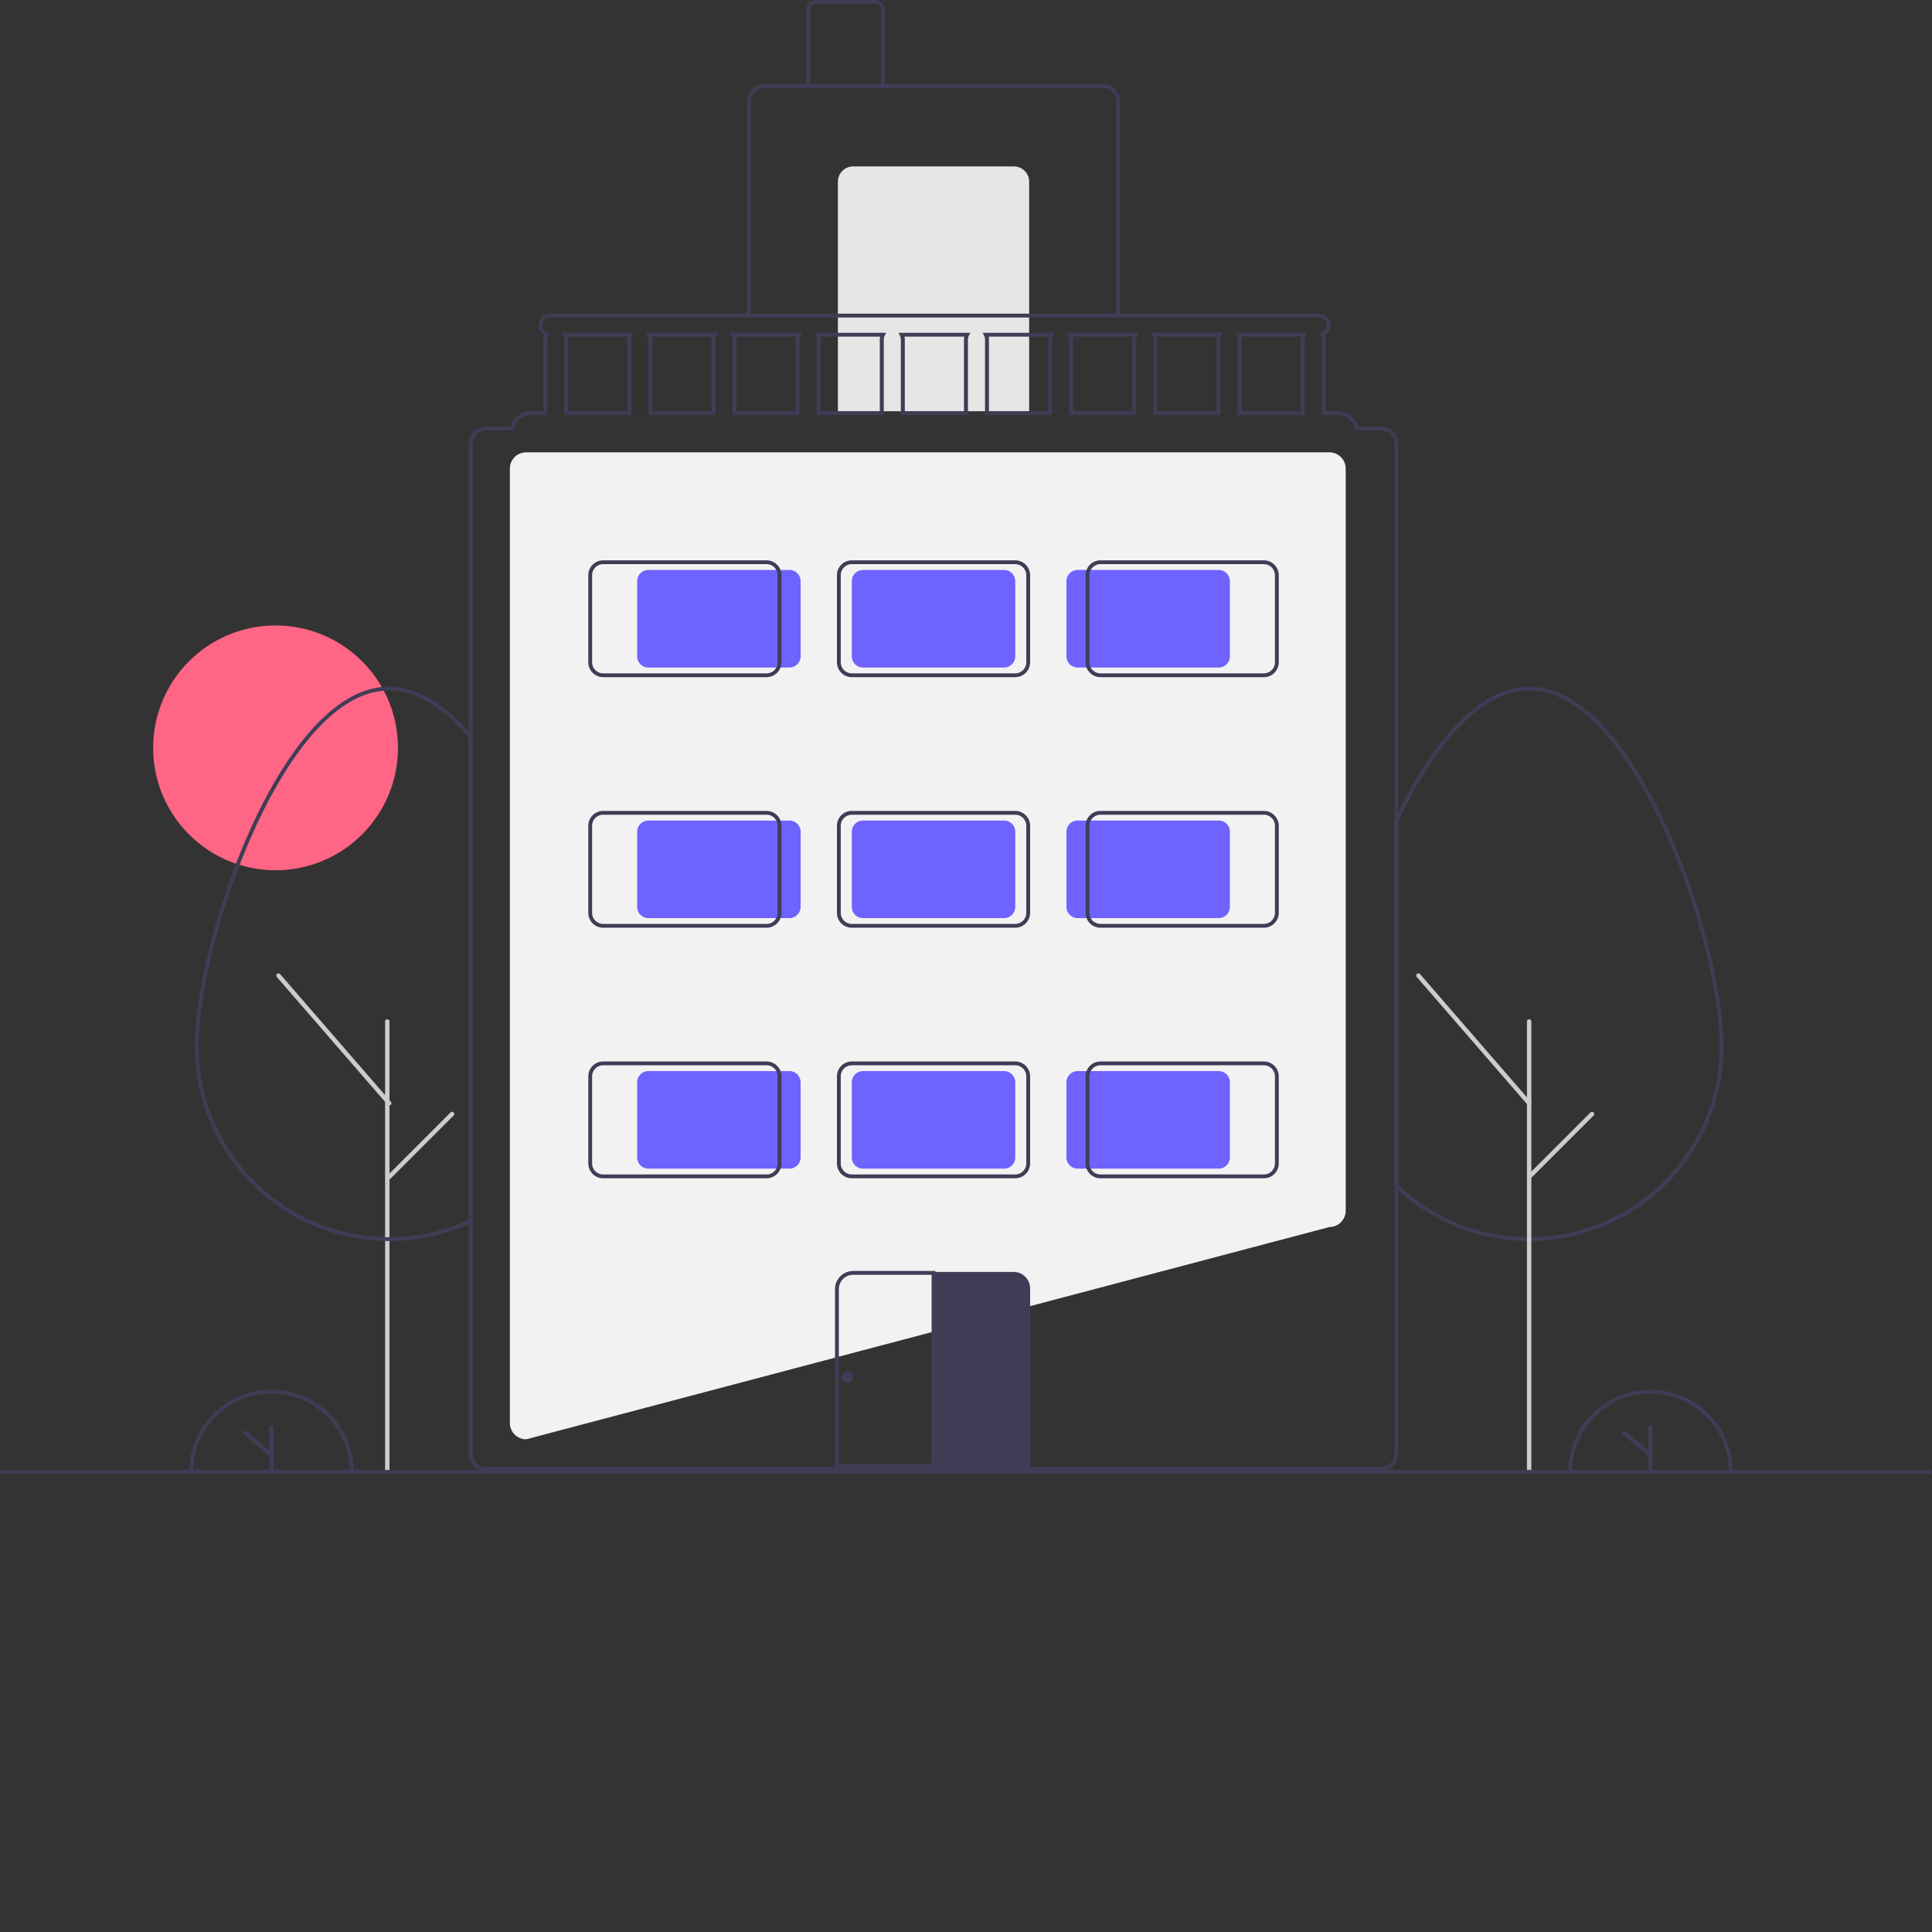 <?xml version="1.0" encoding="UTF-8" standalone="no"?>
<!-- Created with Inkscape (http://www.inkscape.org/) -->

<svg
   width="300"
   height="300"
   viewBox="0 0 79.375 79.375"
   version="1.1"
   id="svg2363"
   xml:space="preserve"
   inkscape:version="1.2.1 (9c6d41e410, 2022-07-14)"
   sodipodi:docname="drawing-1.svg"
   xmlns:inkscape="http://www.inkscape.org/namespaces/inkscape"
   xmlns:sodipodi="http://sodipodi.sourceforge.net/DTD/sodipodi-0.dtd"
   xmlns="http://www.w3.org/2000/svg"
   xmlns:svg="http://www.w3.org/2000/svg"><rect x="0" y="0" width="79.375" height="79.375" fill="#333333" stroke="none"/><sodipodi:namedview
     id="namedview2365"
     pagecolor="#ffffff"
     bordercolor="#000000"
     borderopacity="0.25"
     inkscape:showpageshadow="2"
     inkscape:pageopacity="0.0"
     inkscape:pagecheckerboard="0"
     inkscape:deskcolor="#d1d1d1"
     inkscape:document-units="px"
     showgrid="false"
     inkscape:zoom="1.5376122"
     inkscape:cx="183.40125"
     inkscape:cy="121.61714"
     inkscape:window-width="1920"
     inkscape:window-height="1017"
     inkscape:window-x="-8"
     inkscape:window-y="-8"
     inkscape:window-maximized="1"
     inkscape:current-layer="svg2363"><inkscape:page
       x="0"
       y="0"
       width="79.375"
       height="79.375"
       id="page2603" /><inkscape:page
       x="310"
       y="0"
       width="203.809"
       height="172.204"
       id="page2605" /><inkscape:page
       x="523.809"
       y="0"
       width="267.229"
       height="203.878"
       id="page2971" /></sodipodi:namedview><defs
     id="defs2360" /><g
     inkscape:label="Layer 1"
     inkscape:groupmode="layer"
     id="layer1" /><g
     id="g3115"
     transform="matrix(0.297,0,0,0.297,-155.587,0)"
     style="stroke-width:3.367"><circle
       cx="561.981"
       cy="103.452"
       r="16.933"
       fill="#ff6584"
       id="circle2883"
       style="stroke-width:0.891" /><path
       d="m 596.658,199.099 h -0.017 A 2.251,2.251 0 0 1 594.392,196.85 V 64.823 a 2.251,2.251 0 0 1 2.249,-2.249 h 111.125 a 2.251,2.251 0 0 1 2.249,2.249 V 167.481 a 2.251,2.251 0 0 1 -2.232,2.249 z"
       fill="#f2f2f2"
       id="path2885"
       style="stroke-width:0.891" /><path
       d="M 678.794,43.921 H 627.201 V 14.023 a 2.384,2.384 0 0 1 2.381,-2.381 h 46.831 a 2.384,2.384 0 0 1 2.381,2.381 z m -51.065,-0.529 h 50.535 v -29.369 a 1.854,1.854 0 0 0 -1.852,-1.852 h -46.831 a 1.854,1.854 0 0 0 -1.852,1.852 z"
       fill="#3f3d56"
       id="path2887"
       style="stroke-width:0.891" /><path
       d="m 641.885,23.019 h 22.225 a 2.117,2.117 0 0 1 2.117,2.117 v 31.75 h -26.458 v -31.75 A 2.117,2.117 0 0 1 641.885,23.019 Z"
       fill="#e6e6e6"
       id="path2889"
       style="stroke-width:0.891" /><path
       d="M 646.251,12.171 H 635.403 V 1.323 A 1.324,1.324 0 0 1 636.726,0 h 8.202 a 1.324,1.324 0 0 1 1.323,1.323 z m -10.319,-0.529 h 9.79 V 1.323 a 0.795,0.795 0 0 0 -0.794,-0.794 h -8.202 a 0.795,0.795 0 0 0 -0.794,0.794 z"
       fill="#3f3d56"
       id="path2891"
       style="stroke-width:0.891" /><path
       d="m 735.391,171.672 c -0.105,0 -0.208,0 -0.314,-0.003 a 26.861,26.861 0 0 1 -17.699,-6.918 q -0.27,-0.245 -0.535,-0.497 l -0.082,-0.078 v -50.708 l 0.025,-0.054 c 0.175,-0.371 0.353,-0.737 0.53,-1.103 5.503,-11.173 11.922,-17.326 18.074,-17.326 8.871,0 15.752,12.169 19.063,19.423 4.605,10.087 7.821,22.586 7.821,30.395 a 26.875,26.875 0 0 1 -26.577,26.866 c -0.099,0.003 -0.204,0.003 -0.307,0.003 z m -18.1,-7.723 c 0.147,0.138 0.295,0.275 0.443,0.41 a 26.334,26.334 0 0 0 17.353,6.781 c 0.107,0.003 0.209,-2.7e-4 0.311,0.003 0.096,0 0.194,0 0.29,-0.002 14.37,-0.159 26.058,-11.974 26.058,-26.337 0,-7.742 -3.197,-20.15 -7.773,-30.176 -3.259,-7.138 -10.006,-19.114 -18.582,-19.114 -5.939,0 -12.189,6.048 -17.598,17.029 -0.168,0.345 -0.336,0.692 -0.502,1.043 z"
       fill="#3f3d56"
       id="path2893"
       style="stroke-width:0.891" /><path
       d="m 735.39,203.752 a 0.304,0.304 0 0 1 -0.304,-0.304 V 141.306 a 0.304,0.304 0 1 1 0.609,0 v 62.142 a 0.304,0.304 0 0 1 -0.304,0.304 z"
       fill="#cccccc"
       id="path2895"
       style="stroke-width:0.891" /><path
       d="m 577.434,203.752 a 0.304,0.304 0 0 1 -0.304,-0.304 V 141.306 a 0.304,0.304 0 1 1 0.609,0 v 62.142 a 0.304,0.304 0 0 1 -0.304,0.304 z"
       fill="#cccccc"
       id="path2897"
       style="stroke-width:0.891" /><path
       d="m 735.39,152.916 a 0.304,0.304 0 0 1 -0.23,-0.105 l -15.31,-17.656 a 0.304,0.304 0 0 1 0.46,-0.399 l 15.31,17.656 a 0.304,0.304 0 0 1 -0.23,0.504 z"
       fill="#cccccc"
       id="path2899"
       style="stroke-width:0.891" /><path
       d="m 735.39,163.106 a 0.304,0.304 0 0 1 -0.215,-0.52 l 8.699,-8.699 a 0.304,0.304 0 0 1 0.43,0.43 l -8.699,8.699 a 0.303,0.303 0 0 1 -0.215,0.089 z"
       fill="#cccccc"
       id="path2901"
       style="stroke-width:0.891" /><path
       d="m 763.554,203.878 h -22.756 v -0.265 a 11.378,11.378 0 1 1 22.756,0 z m -22.223,-0.529 h 21.691 a 10.849,10.849 0 0 0 -21.691,0 z"
       fill="#3f3d56"
       id="path2903"
       style="stroke-width:0.891" /><path
       d="m 752.176,197.156 a 0.3,0.3 0 0 0 -0.3,0.3 v 3.191 l -3.108,-2.668 a 0.3,0.3 0 1 0 -0.391,0.456 l 3.5,3.004 v 1.875 a 0.3,0.3 0 1 0 0.601,0 v -5.857 a 0.3,0.3 0 0 0 -0.3,-0.3 z"
       fill="#3f3d56"
       id="path2905"
       style="stroke-width:0.891" /><path
       d="m 572.79,203.878 h -22.756 v -0.265 a 11.378,11.378 0 1 1 22.756,0 z m -22.223,-0.529 h 21.691 a 10.849,10.849 0 0 0 -21.691,0 z"
       fill="#3f3d56"
       id="path2907"
       style="stroke-width:0.891" /><path
       d="m 561.412,197.156 a 0.3,0.3 0 0 0 -0.3,0.3 v 3.191 l -3.108,-2.668 a 0.3,0.3 0 1 0 -0.391,0.456 l 3.5,3.004 v 1.875 a 0.3,0.3 0 1 0 0.601,0 v -5.857 a 0.3,0.3 0 0 0 -0.3,-0.3 z"
       fill="#3f3d56"
       id="path2909"
       style="stroke-width:0.891" /><path
       d="m 577.7,171.672 c -0.105,0 -0.208,0 -0.314,-0.003 a 26.877,26.877 0 0 1 -26.573,-26.866 c 0,-7.81 3.216,-20.309 7.821,-30.395 3.312,-7.254 10.193,-19.423 19.066,-19.423 3.655,0 7.335,2.083 10.938,6.191 0.179,0.203 0.358,0.411 0.534,0.625 l 0.06,0.073 v 67.201 l -0.149,0.072 c -0.178,0.086 -0.359,0.167 -0.539,0.245 a 26.619,26.619 0 0 1 -10.537,2.276 c -0.099,0.003 -0.204,0.003 -0.307,0.003 z m 0,-76.158 c -8.577,0 -15.325,11.975 -18.584,19.114 -4.577,10.025 -7.774,22.434 -7.774,30.176 0,14.36 11.688,26.175 26.054,26.337 0.107,0.003 0.207,0.003 0.311,0.003 0.096,0 0.195,0 0.29,-0.002 a 26.103,26.103 0 0 0 10.335,-2.232 c 0.125,-0.054 0.249,-0.109 0.372,-0.166 v -66.677 c -0.153,-0.184 -0.308,-0.364 -0.463,-0.54 -3.499,-3.989 -7.045,-6.012 -10.541,-6.012 z"
       fill="#3f3d56"
       id="path2911"
       style="stroke-width:0.891" /><path
       d="m 577.699,152.916 a 0.304,0.304 0 0 1 -0.23,-0.105 l -15.31,-17.656 a 0.304,0.304 0 0 1 0.46,-0.399 l 15.31,17.656 a 0.304,0.304 0 0 1 -0.23,0.504 z"
       fill="#cccccc"
       id="path2913"
       style="stroke-width:0.891" /><path
       d="m 577.698,163.106 a 0.304,0.304 0 0 1 -0.215,-0.52 l 8.699,-8.699 a 0.304,0.304 0 0 1 0.43,0.43 l -8.699,8.699 a 0.303,0.303 0 0 1 -0.215,0.089 z"
       fill="#cccccc"
       id="path2915"
       style="stroke-width:0.891" /><path
       d="m 601.605,46.037 0.196,0.386 a 1.17,1.17 0 0 1 0.132,0.54 v 10.451 h 9.26 V 46.964 a 1.17,1.17 0 0 1 0.132,-0.54 l 0.196,-0.386 z m 9.059,0.926 v 9.922 h -8.202 v -9.922 a 1.661,1.661 0 0 0 -0.048,-0.397 h 8.297 a 1.661,1.661 0 0 0 -0.048,0.397 z m 2.582,-0.926 0.196,0.386 a 1.17,1.17 0 0 1 0.132,0.54 V 57.415 H 622.835 V 46.964 a 1.17,1.17 0 0 1 0.132,-0.54 l 0.196,-0.386 z m 9.059,0.926 v 9.922 h -8.202 v -9.922 a 1.661,1.661 0 0 0 -0.048,-0.397 h 8.297 a 1.661,1.661 0 0 0 -0.048,0.397 z m 2.582,-0.926 0.196,0.386 a 1.17,1.17 0 0 1 0.132,0.54 v 10.451 h 9.26 V 46.964 a 1.17,1.17 0 0 1 0.132,-0.54 l 0.196,-0.386 z m 9.059,0.926 v 9.922 h -8.202 v -9.922 a 1.661,1.661 0 0 0 -0.048,-0.397 h 8.297 a 1.661,1.661 0 0 0 -0.048,0.397 z m 2.582,-0.926 0.196,0.386 a 1.17,1.17 0 0 1 0.132,0.54 v 10.451 h 9.26 V 46.964 a 1.17,1.17 0 0 1 0.132,-0.54 l 0.196,-0.386 z m 9.059,0.926 v 9.922 h -8.202 v -9.922 a 1.661,1.661 0 0 0 -0.048,-0.397 h 8.297 a 1.661,1.661 0 0 0 -0.048,0.397 z m 2.582,-0.926 0.196,0.386 a 1.17,1.17 0 0 1 0.132,0.54 V 57.415 H 657.76 V 46.964 a 1.17,1.17 0 0 1 0.132,-0.54 l 0.196,-0.386 z m 9.059,0.926 v 9.922 h -8.202 v -9.922 a 1.661,1.661 0 0 0 -0.048,-0.397 h 8.297 a 1.661,1.661 0 0 0 -0.048,0.397 z m 2.582,-0.926 0.196,0.386 a 1.17,1.17 0 0 1 0.132,0.54 v 10.451 h 9.26 V 46.964 a 1.17,1.17 0 0 1 0.132,-0.54 l 0.196,-0.386 z m 9.059,0.926 v 9.922 h -8.202 v -9.922 a 1.661,1.661 0 0 0 -0.048,-0.397 h 8.297 a 1.661,1.661 0 0 0 -0.048,0.397 z m 2.582,-0.926 0.196,0.386 a 1.17,1.17 0 0 1 0.132,0.54 v 10.451 h 9.26 V 46.964 a 1.17,1.17 0 0 1 0.132,-0.54 l 0.196,-0.386 z m 9.059,0.926 v 9.922 h -8.202 v -9.922 a 1.661,1.661 0 0 0 -0.048,-0.397 h 8.297 a 1.661,1.661 0 0 0 -0.048,0.397 z m 2.582,-0.926 0.196,0.386 a 1.17,1.17 0 0 1 0.132,0.54 V 57.415 H 692.685 V 46.964 a 1.17,1.17 0 0 1 0.132,-0.54 l 0.196,-0.386 z m 9.059,0.926 v 9.922 h -8.202 v -9.922 a 1.661,1.661 0 0 0 -0.048,-0.397 h 8.297 a 1.661,1.661 0 0 0 -0.048,0.397 z m 2.582,-0.926 0.196,0.386 a 1.17,1.17 0 0 1 0.132,0.54 v 10.451 h 9.26 V 46.964 a 1.17,1.17 0 0 1 0.132,-0.54 l 0.196,-0.386 z m 9.059,0.926 v 9.922 h -8.202 v -9.922 a 1.661,1.661 0 0 0 -0.048,-0.397 h 8.297 a 1.661,1.661 0 0 0 -0.048,0.397 z m -9.059,-0.926 0.196,0.386 a 1.17,1.17 0 0 1 0.132,0.54 v 10.451 h 9.26 V 46.964 a 1.17,1.17 0 0 1 0.132,-0.54 l 0.196,-0.386 z m 9.059,0.926 v 9.922 h -8.202 v -9.922 a 1.661,1.661 0 0 0 -0.048,-0.397 h 8.297 a 1.661,1.661 0 0 0 -0.048,0.397 z m -20.701,-0.926 0.196,0.386 a 1.17,1.17 0 0 1 0.132,0.54 V 57.415 H 692.685 V 46.964 a 1.17,1.17 0 0 1 0.132,-0.54 l 0.196,-0.386 z m 9.059,0.926 v 9.922 h -8.202 v -9.922 a 1.661,1.661 0 0 0 -0.048,-0.397 h 8.297 a 1.661,1.661 0 0 0 -0.048,0.397 z m -20.701,-0.926 0.196,0.386 a 1.17,1.17 0 0 1 0.132,0.54 v 10.451 h 9.26 V 46.964 a 1.17,1.17 0 0 1 0.132,-0.54 l 0.196,-0.386 z m 9.059,0.926 v 9.922 h -8.202 v -9.922 a 1.661,1.661 0 0 0 -0.048,-0.397 h 8.297 a 1.661,1.661 0 0 0 -0.048,0.397 z m -20.701,-0.926 0.196,0.386 a 1.17,1.17 0 0 1 0.132,0.54 v 10.451 h 9.26 V 46.964 a 1.17,1.17 0 0 1 0.132,-0.54 l 0.196,-0.386 z m 9.059,0.926 v 9.922 h -8.202 v -9.922 a 1.661,1.661 0 0 0 -0.048,-0.397 h 8.297 a 1.661,1.661 0 0 0 -0.048,0.397 z m -20.701,-0.926 0.196,0.386 a 1.17,1.17 0 0 1 0.132,0.54 V 57.415 H 657.76 V 46.964 a 1.17,1.17 0 0 1 0.132,-0.54 l 0.196,-0.386 z m 9.059,0.926 v 9.922 h -8.202 v -9.922 a 1.661,1.661 0 0 0 -0.048,-0.397 h 8.297 a 1.661,1.661 0 0 0 -0.048,0.397 z m -20.701,-0.926 0.196,0.386 a 1.17,1.17 0 0 1 0.132,0.54 v 10.451 h 9.26 V 46.964 a 1.17,1.17 0 0 1 0.132,-0.54 l 0.196,-0.386 z m 9.059,0.926 v 9.922 h -8.202 v -9.922 a 1.661,1.661 0 0 0 -0.048,-0.397 h 8.297 a 1.661,1.661 0 0 0 -0.048,0.397 z m -20.701,-0.926 0.196,0.386 a 1.17,1.17 0 0 1 0.132,0.54 v 10.451 h 9.26 V 46.964 a 1.17,1.17 0 0 1 0.132,-0.54 l 0.196,-0.386 z m 9.059,0.926 v 9.922 h -8.202 v -9.922 a 1.661,1.661 0 0 0 -0.048,-0.397 h 8.297 a 1.661,1.661 0 0 0 -0.048,0.397 z m -20.701,-0.926 0.196,0.386 a 1.17,1.17 0 0 1 0.132,0.54 V 57.415 H 622.835 V 46.964 a 1.17,1.17 0 0 1 0.132,-0.54 l 0.196,-0.386 z m 9.059,0.926 v 9.922 h -8.202 v -9.922 a 1.661,1.661 0 0 0 -0.048,-0.397 h 8.297 a 1.661,1.661 0 0 0 -0.048,0.397 z m -20.701,-0.926 0.196,0.386 a 1.17,1.17 0 0 1 0.132,0.54 v 10.451 h 9.26 V 46.964 a 1.17,1.17 0 0 1 0.132,-0.54 l 0.196,-0.386 z m 9.059,0.926 v 9.922 h -8.202 v -9.922 a 1.661,1.661 0 0 0 -0.048,-0.397 h 8.297 a 1.661,1.661 0 0 0 -0.048,0.397 z m 84.074,-0.926 0.196,0.386 a 1.17,1.17 0 0 1 0.132,0.54 v 10.451 h 9.26 V 46.964 a 1.17,1.17 0 0 1 0.132,-0.54 l 0.196,-0.386 z m 9.059,0.926 v 9.922 h -8.202 v -9.922 a 1.661,1.661 0 0 0 -0.048,-0.397 h 8.297 a 1.661,1.661 0 0 0 -0.048,0.397 z m -20.701,-0.926 0.196,0.386 a 1.17,1.17 0 0 1 0.132,0.54 V 57.415 H 692.685 V 46.964 a 1.17,1.17 0 0 1 0.132,-0.54 l 0.196,-0.386 z m 9.059,0.926 v 9.922 h -8.202 v -9.922 a 1.661,1.661 0 0 0 -0.048,-0.397 h 8.297 a 1.661,1.661 0 0 0 -0.048,0.397 z m -20.701,-0.926 0.196,0.386 a 1.17,1.17 0 0 1 0.132,0.54 v 10.451 h 9.26 V 46.964 a 1.17,1.17 0 0 1 0.132,-0.54 l 0.196,-0.386 z m 9.059,0.926 v 9.922 h -8.202 v -9.922 a 1.661,1.661 0 0 0 -0.048,-0.397 h 8.297 a 1.661,1.661 0 0 0 -0.048,0.397 z m -20.701,-0.926 0.196,0.386 a 1.17,1.17 0 0 1 0.132,0.54 v 10.451 h 9.26 V 46.964 a 1.17,1.17 0 0 1 0.132,-0.54 l 0.196,-0.386 z m 9.059,0.926 v 9.922 h -8.202 v -9.922 a 1.661,1.661 0 0 0 -0.048,-0.397 h 8.297 a 1.661,1.661 0 0 0 -0.048,0.397 z m -20.701,-0.926 0.196,0.386 a 1.17,1.17 0 0 1 0.132,0.54 V 57.415 H 657.76 V 46.964 a 1.17,1.17 0 0 1 0.132,-0.54 l 0.196,-0.386 z m 9.059,0.926 v 9.922 h -8.202 v -9.922 a 1.661,1.661 0 0 0 -0.048,-0.397 h 8.297 a 1.661,1.661 0 0 0 -0.048,0.397 z m -20.701,-0.926 0.196,0.386 a 1.17,1.17 0 0 1 0.132,0.54 v 10.451 h 9.26 V 46.964 a 1.17,1.17 0 0 1 0.132,-0.54 l 0.196,-0.386 z m 9.059,0.926 v 9.922 h -8.202 v -9.922 a 1.661,1.661 0 0 0 -0.048,-0.397 h 8.297 a 1.661,1.661 0 0 0 -0.048,0.397 z m -20.701,-0.926 0.196,0.386 a 1.17,1.17 0 0 1 0.132,0.54 v 10.451 h 9.26 V 46.964 a 1.17,1.17 0 0 1 0.132,-0.54 l 0.196,-0.386 z m 9.059,0.926 v 9.922 h -8.202 v -9.922 a 1.661,1.661 0 0 0 -0.048,-0.397 h 8.297 a 1.661,1.661 0 0 0 -0.048,0.397 z m -20.701,-0.926 0.196,0.386 a 1.17,1.17 0 0 1 0.132,0.54 V 57.415 H 622.835 V 46.964 a 1.17,1.17 0 0 1 0.132,-0.54 l 0.196,-0.386 z m 9.059,0.926 v 9.922 h -8.202 v -9.922 a 1.661,1.661 0 0 0 -0.048,-0.397 h 8.297 a 1.661,1.661 0 0 0 -0.048,0.397 z m -20.701,-0.926 0.196,0.386 a 1.17,1.17 0 0 1 0.132,0.54 v 10.451 h 9.26 V 46.964 a 1.17,1.17 0 0 1 0.132,-0.54 l 0.196,-0.386 z m 9.059,0.926 v 9.922 h -8.202 v -9.922 a 1.661,1.661 0 0 0 -0.048,-0.397 h 8.297 a 1.661,1.661 0 0 0 -0.048,0.397 z m 84.074,-0.926 0.196,0.386 a 1.17,1.17 0 0 1 0.132,0.54 v 10.451 h 9.26 V 46.964 a 1.17,1.17 0 0 1 0.132,-0.54 l 0.196,-0.386 z m 9.059,0.926 v 9.922 h -8.202 v -9.922 a 1.661,1.661 0 0 0 -0.048,-0.397 h 8.297 a 1.661,1.661 0 0 0 -0.048,0.397 z m -20.701,-0.926 0.196,0.386 a 1.17,1.17 0 0 1 0.132,0.54 V 57.415 H 692.685 V 46.964 a 1.17,1.17 0 0 1 0.132,-0.54 l 0.196,-0.386 z m 9.059,0.926 v 9.922 h -8.202 v -9.922 a 1.661,1.661 0 0 0 -0.048,-0.397 h 8.297 a 1.661,1.661 0 0 0 -0.048,0.397 z m -20.701,-0.926 0.196,0.386 a 1.17,1.17 0 0 1 0.132,0.54 v 10.451 h 9.26 V 46.964 a 1.17,1.17 0 0 1 0.132,-0.54 l 0.196,-0.386 z m 9.059,0.926 v 9.922 h -8.202 v -9.922 a 1.661,1.661 0 0 0 -0.048,-0.397 h 8.297 a 1.661,1.661 0 0 0 -0.048,0.397 z m -20.701,-0.926 0.196,0.386 a 1.17,1.17 0 0 1 0.132,0.54 v 10.451 h 9.26 V 46.964 a 1.17,1.17 0 0 1 0.132,-0.54 l 0.196,-0.386 z m 9.059,0.926 v 9.922 h -8.202 v -9.922 a 1.661,1.661 0 0 0 -0.048,-0.397 h 8.297 a 1.661,1.661 0 0 0 -0.048,0.397 z m -20.701,-0.926 0.196,0.386 a 1.17,1.17 0 0 1 0.132,0.54 V 57.415 H 657.76 V 46.964 a 1.17,1.17 0 0 1 0.132,-0.54 l 0.196,-0.386 z m 9.059,0.926 v 9.922 h -8.202 v -9.922 a 1.661,1.661 0 0 0 -0.048,-0.397 h 8.297 a 1.661,1.661 0 0 0 -0.048,0.397 z m -20.701,-0.926 0.196,0.386 a 1.17,1.17 0 0 1 0.132,0.54 v 10.451 h 9.26 V 46.964 a 1.17,1.17 0 0 1 0.132,-0.54 l 0.196,-0.386 z m 9.059,0.926 v 9.922 h -8.202 v -9.922 a 1.661,1.661 0 0 0 -0.048,-0.397 h 8.297 a 1.661,1.661 0 0 0 -0.048,0.397 z m -20.701,-0.926 0.196,0.386 a 1.17,1.17 0 0 1 0.132,0.54 v 10.451 h 9.26 V 46.964 a 1.17,1.17 0 0 1 0.132,-0.54 l 0.196,-0.386 z m 9.059,0.926 v 9.922 h -8.202 v -9.922 a 1.661,1.661 0 0 0 -0.048,-0.397 h 8.297 a 1.661,1.661 0 0 0 -0.048,0.397 z m -20.701,-0.926 0.196,0.386 a 1.17,1.17 0 0 1 0.132,0.54 V 57.415 H 622.835 V 46.964 a 1.17,1.17 0 0 1 0.132,-0.54 l 0.196,-0.386 z m 9.059,0.926 v 9.922 h -8.202 v -9.922 a 1.661,1.661 0 0 0 -0.048,-0.397 h 8.297 a 1.661,1.661 0 0 0 -0.048,0.397 z m -20.701,-0.926 0.196,0.386 a 1.17,1.17 0 0 1 0.132,0.54 v 10.451 h 9.26 V 46.964 a 1.17,1.17 0 0 1 0.132,-0.54 l 0.196,-0.386 z m 9.059,0.926 v 9.922 h -8.202 v -9.922 a 1.661,1.661 0 0 0 -0.048,-0.397 h 8.297 a 1.661,1.661 0 0 0 -0.048,0.397 z m 84.074,-0.926 0.196,0.386 a 1.17,1.17 0 0 1 0.132,0.54 v 10.451 h 9.26 V 46.964 a 1.17,1.17 0 0 1 0.132,-0.54 l 0.196,-0.386 z m 9.059,0.926 v 9.922 h -8.202 v -9.922 a 1.661,1.661 0 0 0 -0.048,-0.397 h 8.297 a 1.661,1.661 0 0 0 -0.048,0.397 z m -20.701,-0.926 0.196,0.386 a 1.17,1.17 0 0 1 0.132,0.54 V 57.415 H 692.685 V 46.964 a 1.17,1.17 0 0 1 0.132,-0.54 l 0.196,-0.386 z m 9.059,0.926 v 9.922 h -8.202 v -9.922 a 1.661,1.661 0 0 0 -0.048,-0.397 h 8.297 a 1.661,1.661 0 0 0 -0.048,0.397 z m -20.701,-0.926 0.196,0.386 a 1.17,1.17 0 0 1 0.132,0.54 v 10.451 h 9.26 V 46.964 a 1.17,1.17 0 0 1 0.132,-0.54 l 0.196,-0.386 z m 9.059,0.926 v 9.922 h -8.202 v -9.922 a 1.661,1.661 0 0 0 -0.048,-0.397 h 8.297 a 1.661,1.661 0 0 0 -0.048,0.397 z m -20.701,-0.926 0.196,0.386 a 1.17,1.17 0 0 1 0.132,0.54 v 10.451 h 9.26 V 46.964 a 1.17,1.17 0 0 1 0.132,-0.54 l 0.196,-0.386 z m 9.059,0.926 v 9.922 h -8.202 v -9.922 a 1.661,1.661 0 0 0 -0.048,-0.397 h 8.297 a 1.661,1.661 0 0 0 -0.048,0.397 z m -20.701,-0.926 0.196,0.386 a 1.17,1.17 0 0 1 0.132,0.54 V 57.415 H 657.76 V 46.964 a 1.17,1.17 0 0 1 0.132,-0.54 l 0.196,-0.386 z m 9.059,0.926 v 9.922 h -8.202 v -9.922 a 1.661,1.661 0 0 0 -0.048,-0.397 h 8.297 a 1.661,1.661 0 0 0 -0.048,0.397 z m -20.701,-0.926 0.196,0.386 a 1.17,1.17 0 0 1 0.132,0.54 v 10.451 h 9.26 V 46.964 a 1.17,1.17 0 0 1 0.132,-0.54 l 0.196,-0.386 z m 9.059,0.926 v 9.922 h -8.202 v -9.922 a 1.661,1.661 0 0 0 -0.048,-0.397 h 8.297 a 1.661,1.661 0 0 0 -0.048,0.397 z m -20.701,-0.926 0.196,0.386 a 1.17,1.17 0 0 1 0.132,0.54 v 10.451 h 9.26 V 46.964 a 1.17,1.17 0 0 1 0.132,-0.54 l 0.196,-0.386 z m 9.059,0.926 v 9.922 h -8.202 v -9.922 a 1.661,1.661 0 0 0 -0.048,-0.397 h 8.297 a 1.661,1.661 0 0 0 -0.048,0.397 z m -20.701,-0.926 0.196,0.386 a 1.17,1.17 0 0 1 0.132,0.54 V 57.415 H 622.835 V 46.964 a 1.17,1.17 0 0 1 0.132,-0.54 l 0.196,-0.386 z m 9.059,0.926 v 9.922 h -8.202 v -9.922 a 1.661,1.661 0 0 0 -0.048,-0.397 h 8.297 a 1.661,1.661 0 0 0 -0.048,0.397 z m -20.701,-0.926 0.196,0.386 a 1.17,1.17 0 0 1 0.132,0.54 v 10.451 h 9.26 V 46.964 a 1.17,1.17 0 0 1 0.132,-0.54 l 0.196,-0.386 z m 9.059,0.926 v 9.922 h -8.202 v -9.922 a 1.661,1.661 0 0 0 -0.048,-0.397 h 8.297 a 1.661,1.661 0 0 0 -0.048,0.397 z m 84.074,-0.926 0.196,0.386 a 1.17,1.17 0 0 1 0.132,0.54 v 10.451 h 9.26 V 46.964 a 1.17,1.17 0 0 1 0.132,-0.54 l 0.196,-0.386 z m 9.059,0.926 v 9.922 h -8.202 v -9.922 a 1.661,1.661 0 0 0 -0.048,-0.397 h 8.297 a 1.661,1.661 0 0 0 -0.048,0.397 z m -20.505,-0.54 a 1.17,1.17 0 0 1 0.132,0.54 V 57.415 H 692.685 V 46.964 a 1.17,1.17 0 0 1 0.132,-0.54 l 0.196,-0.386 h -9.917 z m 8.911,0.143 a 1.661,1.661 0 0 0 -0.048,0.397 v 9.922 h -8.202 v -9.922 a 1.661,1.661 0 0 0 -0.048,-0.397 z m -20.553,-0.143 a 1.17,1.17 0 0 1 0.132,0.54 v 10.451 h 9.26 V 46.964 a 1.17,1.17 0 0 1 0.132,-0.54 l 0.196,-0.386 h -9.917 z m 8.911,0.143 a 1.661,1.661 0 0 0 -0.048,0.397 v 9.922 h -8.202 v -9.922 a 1.661,1.661 0 0 0 -0.048,-0.397 z m -20.553,-0.143 a 1.17,1.17 0 0 1 0.132,0.54 v 10.451 h 9.26 V 46.964 a 1.17,1.17 0 0 1 0.132,-0.54 l 0.196,-0.386 h -9.917 z m 8.911,0.143 a 1.661,1.661 0 0 0 -0.048,0.397 v 9.922 h -8.202 v -9.922 a 1.661,1.661 0 0 0 -0.048,-0.397 z m -20.553,-0.143 a 1.17,1.17 0 0 1 0.132,0.54 V 57.415 H 657.76 V 46.964 a 1.17,1.17 0 0 1 0.132,-0.54 l 0.196,-0.386 h -9.917 z m 8.911,0.143 a 1.661,1.661 0 0 0 -0.048,0.397 v 9.922 h -8.202 v -9.922 a 1.661,1.661 0 0 0 -0.048,-0.397 z m -20.553,-0.143 a 1.17,1.17 0 0 1 0.132,0.54 v 10.451 h 9.26 V 46.964 a 1.17,1.17 0 0 1 0.132,-0.54 l 0.196,-0.386 h -9.917 z m 8.911,0.143 a 1.661,1.661 0 0 0 -0.048,0.397 v 9.922 h -8.202 v -9.922 a 1.661,1.661 0 0 0 -0.048,-0.397 z m -20.553,-0.143 a 1.17,1.17 0 0 1 0.132,0.54 v 10.451 h 9.26 V 46.964 a 1.17,1.17 0 0 1 0.132,-0.54 l 0.196,-0.386 h -9.917 z m 8.911,0.143 a 1.661,1.661 0 0 0 -0.048,0.397 v 9.922 h -8.202 v -9.922 a 1.661,1.661 0 0 0 -0.048,-0.397 z m -20.553,-0.143 a 1.17,1.17 0 0 1 0.132,0.54 V 57.415 H 622.835 V 46.964 a 1.17,1.17 0 0 1 0.132,-0.54 l 0.196,-0.386 h -9.917 z m 8.911,0.143 a 1.661,1.661 0 0 0 -0.048,0.397 v 9.922 h -8.202 v -9.922 a 1.661,1.661 0 0 0 -0.048,-0.397 z m -20.553,-0.143 a 1.17,1.17 0 0 1 0.132,0.54 v 10.451 h 9.26 V 46.964 a 1.17,1.17 0 0 1 0.132,-0.54 l 0.196,-0.386 h -9.917 z m 8.911,0.143 a 1.661,1.661 0 0 0 -0.048,0.397 v 9.922 h -8.202 v -9.922 a 1.661,1.661 0 0 0 -0.048,-0.397 z m 84.222,-0.143 a 1.17,1.17 0 0 1 0.132,0.54 v 10.451 h 9.26 V 46.964 a 1.17,1.17 0 0 1 0.132,-0.54 l 0.196,-0.386 h -9.917 z m 8.911,0.143 a 1.661,1.661 0 0 0 -0.048,0.397 v 9.922 h -8.202 v -9.922 a 1.661,1.661 0 0 0 -0.048,-0.397 z m -20.553,-0.143 a 1.17,1.17 0 0 1 0.132,0.54 V 57.415 H 692.685 V 46.964 a 1.17,1.17 0 0 1 0.132,-0.54 l 0.196,-0.386 h -9.917 z m 8.911,0.143 a 1.661,1.661 0 0 0 -0.048,0.397 v 9.922 h -8.202 v -9.922 a 1.661,1.661 0 0 0 -0.048,-0.397 z m -20.553,-0.143 a 1.17,1.17 0 0 1 0.132,0.54 v 10.451 h 9.26 V 46.964 a 1.17,1.17 0 0 1 0.132,-0.54 l 0.196,-0.386 h -9.917 z m 8.911,0.143 a 1.661,1.661 0 0 0 -0.048,0.397 v 9.922 h -8.202 v -9.922 a 1.661,1.661 0 0 0 -0.048,-0.397 z m -20.553,-0.143 a 1.17,1.17 0 0 1 0.132,0.54 v 10.451 h 9.26 V 46.964 a 1.17,1.17 0 0 1 0.132,-0.54 l 0.196,-0.386 h -9.917 z m 8.911,0.143 a 1.661,1.661 0 0 0 -0.048,0.397 v 9.922 h -8.202 v -9.922 a 1.661,1.661 0 0 0 -0.048,-0.397 z m -20.553,-0.143 a 1.17,1.17 0 0 1 0.132,0.54 V 57.415 H 657.76 V 46.964 a 1.17,1.17 0 0 1 0.132,-0.54 l 0.196,-0.386 h -9.917 z m 8.911,0.143 a 1.661,1.661 0 0 0 -0.048,0.397 v 9.922 h -8.202 v -9.922 a 1.661,1.661 0 0 0 -0.048,-0.397 z m -20.553,-0.143 a 1.17,1.17 0 0 1 0.132,0.54 v 10.451 h 9.26 V 46.964 a 1.17,1.17 0 0 1 0.132,-0.54 l 0.196,-0.386 h -9.917 z m 8.911,0.143 a 1.661,1.661 0 0 0 -0.048,0.397 v 9.922 h -8.202 v -9.922 a 1.661,1.661 0 0 0 -0.048,-0.397 z m -20.553,-0.143 a 1.17,1.17 0 0 1 0.132,0.54 v 10.451 h 9.26 V 46.964 a 1.17,1.17 0 0 1 0.132,-0.54 l 0.196,-0.386 h -9.917 z m 8.911,0.143 a 1.661,1.661 0 0 0 -0.048,0.397 v 9.922 h -8.202 v -9.922 a 1.661,1.661 0 0 0 -0.048,-0.397 z m -20.553,-0.143 a 1.17,1.17 0 0 1 0.132,0.54 V 57.415 H 622.835 V 46.964 a 1.17,1.17 0 0 1 0.132,-0.54 l 0.196,-0.386 h -9.917 z m 8.911,0.143 a 1.661,1.661 0 0 0 -0.048,0.397 v 9.922 h -8.202 v -9.922 a 1.661,1.661 0 0 0 -0.048,-0.397 z m -20.553,-0.143 a 1.17,1.17 0 0 1 0.132,0.54 v 10.451 h 9.26 V 46.964 a 1.17,1.17 0 0 1 0.132,-0.54 l 0.196,-0.386 h -9.917 z m 8.911,0.143 a 1.661,1.661 0 0 0 -0.048,0.397 v 9.922 h -8.202 v -9.922 a 1.661,1.661 0 0 0 -0.048,-0.397 z M 714.91,59.002 h -3.154 a 2.919,2.919 0 0 0 -2.799,-2.117 h -1.72 v -9.922 a 1.654,1.654 0 0 0 -0.119,-0.622 1.585,1.585 0 0 0 -0.807,-2.95 h -106.362 a 1.585,1.585 0 0 0 -0.807,2.95 1.654,1.654 0 0 0 -0.119,0.622 v 9.922 h -1.72 a 2.919,2.919 0 0 0 -2.799,2.117 h -3.418 a 2.385,2.385 0 0 0 -2.381,2.381 V 201.083 a 2.386,2.386 0 0 0 2.381,2.381 H 714.91 a 2.385,2.385 0 0 0 2.381,-2.381 V 61.383 A 2.385,2.385 0 0 0 714.91,59.002 Z m 1.852,142.081 a 1.853,1.853 0 0 1 -1.209,1.736 1.779,1.779 0 0 1 -0.643,0.116 H 591.085 a 1.779,1.779 0 0 1 -0.643,-0.116 1.853,1.853 0 0 1 -1.209,-1.736 V 61.383 a 1.854,1.854 0 0 1 1.852,-1.852 h 3.842 l 0.042,-0.212 a 2.39,2.39 0 0 1 2.334,-1.905 h 2.249 V 46.964 a 1.189,1.189 0 0 1 0.169,-0.611 l 0.164,-0.273 -0.299,-0.111 a 1.056,1.056 0 0 1 0.363,-2.048 h 106.362 a 1.056,1.056 0 0 1 0.363,2.048 l -0.299,0.111 0.164,0.273 a 1.188,1.188 0 0 1 0.169,0.611 v 10.451 h 2.249 a 2.39,2.39 0 0 1 2.334,1.905 l 0.042,0.212 h 3.577 a 1.854,1.854 0 0 1 1.852,1.852 z M 601.605,46.037 l 0.196,0.386 a 1.17,1.17 0 0 1 0.132,0.54 v 10.451 h 9.26 V 46.964 a 1.17,1.17 0 0 1 0.132,-0.54 l 0.196,-0.386 z m 9.059,0.926 v 9.922 h -8.202 v -9.922 a 1.661,1.661 0 0 0 -0.048,-0.397 h 8.297 a 1.661,1.661 0 0 0 -0.048,0.397 z m 2.582,-0.926 0.196,0.386 a 1.17,1.17 0 0 1 0.132,0.54 V 57.415 H 622.835 V 46.964 a 1.17,1.17 0 0 1 0.132,-0.54 l 0.196,-0.386 z m 9.059,0.926 v 9.922 h -8.202 v -9.922 a 1.661,1.661 0 0 0 -0.048,-0.397 h 8.297 a 1.661,1.661 0 0 0 -0.048,0.397 z m 2.582,-0.926 0.196,0.386 a 1.17,1.17 0 0 1 0.132,0.54 v 10.451 h 9.26 V 46.964 a 1.17,1.17 0 0 1 0.132,-0.54 l 0.196,-0.386 z m 9.059,0.926 v 9.922 h -8.202 v -9.922 a 1.661,1.661 0 0 0 -0.048,-0.397 h 8.297 a 1.661,1.661 0 0 0 -0.048,0.397 z m 2.582,-0.926 0.196,0.386 a 1.17,1.17 0 0 1 0.132,0.54 v 10.451 h 9.26 V 46.964 a 1.17,1.17 0 0 1 0.132,-0.54 l 0.196,-0.386 z m 9.059,0.926 v 9.922 h -8.202 v -9.922 a 1.661,1.661 0 0 0 -0.048,-0.397 h 8.297 a 1.661,1.661 0 0 0 -0.048,0.397 z m 2.582,-0.926 0.196,0.386 a 1.17,1.17 0 0 1 0.132,0.54 V 57.415 H 657.76 V 46.964 a 1.17,1.17 0 0 1 0.132,-0.54 l 0.196,-0.386 z m 9.059,0.926 v 9.922 h -8.202 v -9.922 a 1.661,1.661 0 0 0 -0.048,-0.397 h 8.297 a 1.661,1.661 0 0 0 -0.048,0.397 z m 2.582,-0.926 0.196,0.386 a 1.17,1.17 0 0 1 0.132,0.54 v 10.451 h 9.26 V 46.964 a 1.17,1.17 0 0 1 0.132,-0.54 l 0.196,-0.386 z m 9.059,0.926 v 9.922 h -8.202 v -9.922 a 1.661,1.661 0 0 0 -0.048,-0.397 h 8.297 a 1.661,1.661 0 0 0 -0.048,0.397 z m 2.582,-0.926 0.196,0.386 a 1.17,1.17 0 0 1 0.132,0.54 v 10.451 h 9.26 V 46.964 a 1.17,1.17 0 0 1 0.132,-0.54 l 0.196,-0.386 z m 9.059,0.926 v 9.922 h -8.202 v -9.922 a 1.661,1.661 0 0 0 -0.048,-0.397 h 8.297 a 1.661,1.661 0 0 0 -0.048,0.397 z m 2.582,-0.926 0.196,0.386 a 1.17,1.17 0 0 1 0.132,0.54 V 57.415 H 692.685 V 46.964 a 1.17,1.17 0 0 1 0.132,-0.54 l 0.196,-0.386 z m 9.059,0.926 v 9.922 h -8.202 v -9.922 a 1.661,1.661 0 0 0 -0.048,-0.397 h 8.297 a 1.661,1.661 0 0 0 -0.048,0.397 z m 2.582,-0.926 0.196,0.386 a 1.17,1.17 0 0 1 0.132,0.54 v 10.451 h 9.26 V 46.964 a 1.17,1.17 0 0 1 0.132,-0.54 l 0.196,-0.386 z m 9.059,0.926 v 9.922 h -8.202 v -9.922 a 1.661,1.661 0 0 0 -0.048,-0.397 h 8.297 a 1.661,1.661 0 0 0 -0.048,0.397 z m -102.193,-0.926 0.196,0.386 a 1.17,1.17 0 0 1 0.132,0.54 v 10.451 h 9.26 V 46.964 a 1.17,1.17 0 0 1 0.132,-0.54 l 0.196,-0.386 z m 9.059,0.926 v 9.922 h -8.202 v -9.922 a 1.661,1.661 0 0 0 -0.048,-0.397 h 8.297 a 1.661,1.661 0 0 0 -0.048,0.397 z m 2.582,-0.926 0.196,0.386 a 1.17,1.17 0 0 1 0.132,0.54 V 57.415 H 622.835 V 46.964 a 1.17,1.17 0 0 1 0.132,-0.54 l 0.196,-0.386 z m 9.059,0.926 v 9.922 h -8.202 v -9.922 a 1.661,1.661 0 0 0 -0.048,-0.397 h 8.297 a 1.661,1.661 0 0 0 -0.048,0.397 z m 2.582,-0.926 0.196,0.386 a 1.17,1.17 0 0 1 0.132,0.54 v 10.451 h 9.26 V 46.964 a 1.17,1.17 0 0 1 0.132,-0.54 l 0.196,-0.386 z m 9.059,0.926 v 9.922 h -8.202 v -9.922 a 1.661,1.661 0 0 0 -0.048,-0.397 h 8.297 a 1.661,1.661 0 0 0 -0.048,0.397 z m 2.582,-0.926 0.196,0.386 a 1.17,1.17 0 0 1 0.132,0.54 v 10.451 h 9.26 V 46.964 a 1.17,1.17 0 0 1 0.132,-0.54 l 0.196,-0.386 z m 9.059,0.926 v 9.922 h -8.202 v -9.922 a 1.661,1.661 0 0 0 -0.048,-0.397 h 8.297 a 1.661,1.661 0 0 0 -0.048,0.397 z m 2.582,-0.926 0.196,0.386 a 1.17,1.17 0 0 1 0.132,0.54 V 57.415 H 657.76 V 46.964 a 1.17,1.17 0 0 1 0.132,-0.54 l 0.196,-0.386 z m 9.059,0.926 v 9.922 h -8.202 v -9.922 a 1.661,1.661 0 0 0 -0.048,-0.397 h 8.297 a 1.661,1.661 0 0 0 -0.048,0.397 z m 2.582,-0.926 0.196,0.386 a 1.17,1.17 0 0 1 0.132,0.54 v 10.451 h 9.26 V 46.964 a 1.17,1.17 0 0 1 0.132,-0.54 l 0.196,-0.386 z m 9.059,0.926 v 9.922 h -8.202 v -9.922 a 1.661,1.661 0 0 0 -0.048,-0.397 h 8.297 a 1.661,1.661 0 0 0 -0.048,0.397 z m 2.582,-0.926 0.196,0.386 a 1.17,1.17 0 0 1 0.132,0.54 v 10.451 h 9.26 V 46.964 a 1.17,1.17 0 0 1 0.132,-0.54 l 0.196,-0.386 z m 9.059,0.926 v 9.922 h -8.202 v -9.922 a 1.661,1.661 0 0 0 -0.048,-0.397 h 8.297 a 1.661,1.661 0 0 0 -0.048,0.397 z m 2.582,-0.926 0.196,0.386 a 1.17,1.17 0 0 1 0.132,0.54 V 57.415 H 692.685 V 46.964 a 1.17,1.17 0 0 1 0.132,-0.54 l 0.196,-0.386 z m 9.059,0.926 v 9.922 h -8.202 v -9.922 a 1.661,1.661 0 0 0 -0.048,-0.397 h 8.297 a 1.661,1.661 0 0 0 -0.048,0.397 z m 2.582,-0.926 0.196,0.386 a 1.17,1.17 0 0 1 0.132,0.54 v 10.451 h 9.26 V 46.964 a 1.17,1.17 0 0 1 0.132,-0.54 l 0.196,-0.386 z m 9.059,0.926 v 9.922 h -8.202 v -9.922 a 1.661,1.661 0 0 0 -0.048,-0.397 h 8.297 a 1.661,1.661 0 0 0 -0.048,0.397 z m -102.193,-0.926 0.196,0.386 a 1.17,1.17 0 0 1 0.132,0.54 v 10.451 h 9.26 V 46.964 a 1.17,1.17 0 0 1 0.132,-0.54 l 0.196,-0.386 z m 9.059,0.926 v 9.922 h -8.202 v -9.922 a 1.661,1.661 0 0 0 -0.048,-0.397 h 8.297 a 1.661,1.661 0 0 0 -0.048,0.397 z m 2.582,-0.926 0.196,0.386 a 1.17,1.17 0 0 1 0.132,0.54 V 57.415 H 622.835 V 46.964 a 1.17,1.17 0 0 1 0.132,-0.54 l 0.196,-0.386 z m 9.059,0.926 v 9.922 h -8.202 v -9.922 a 1.661,1.661 0 0 0 -0.048,-0.397 h 8.297 a 1.661,1.661 0 0 0 -0.048,0.397 z m 2.582,-0.926 0.196,0.386 a 1.17,1.17 0 0 1 0.132,0.54 v 10.451 h 9.26 V 46.964 a 1.17,1.17 0 0 1 0.132,-0.54 l 0.196,-0.386 z m 9.059,0.926 v 9.922 h -8.202 v -9.922 a 1.661,1.661 0 0 0 -0.048,-0.397 h 8.297 a 1.661,1.661 0 0 0 -0.048,0.397 z m 2.582,-0.926 0.196,0.386 a 1.17,1.17 0 0 1 0.132,0.54 v 10.451 h 9.26 V 46.964 a 1.17,1.17 0 0 1 0.132,-0.54 l 0.196,-0.386 z m 9.059,0.926 v 9.922 h -8.202 v -9.922 a 1.661,1.661 0 0 0 -0.048,-0.397 h 8.297 a 1.661,1.661 0 0 0 -0.048,0.397 z m 2.582,-0.926 0.196,0.386 a 1.17,1.17 0 0 1 0.132,0.54 V 57.415 H 657.76 V 46.964 a 1.17,1.17 0 0 1 0.132,-0.54 l 0.196,-0.386 z m 9.059,0.926 v 9.922 h -8.202 v -9.922 a 1.661,1.661 0 0 0 -0.048,-0.397 h 8.297 a 1.661,1.661 0 0 0 -0.048,0.397 z m 2.582,-0.926 0.196,0.386 a 1.17,1.17 0 0 1 0.132,0.54 v 10.451 h 9.26 V 46.964 a 1.17,1.17 0 0 1 0.132,-0.54 l 0.196,-0.386 z m 9.059,0.926 v 9.922 h -8.202 v -9.922 a 1.661,1.661 0 0 0 -0.048,-0.397 h 8.297 a 1.661,1.661 0 0 0 -0.048,0.397 z m 2.582,-0.926 0.196,0.386 a 1.17,1.17 0 0 1 0.132,0.54 v 10.451 h 9.26 V 46.964 a 1.17,1.17 0 0 1 0.132,-0.54 l 0.196,-0.386 z m 9.059,0.926 v 9.922 h -8.202 v -9.922 a 1.661,1.661 0 0 0 -0.048,-0.397 h 8.297 a 1.661,1.661 0 0 0 -0.048,0.397 z m 2.582,-0.926 0.196,0.386 a 1.17,1.17 0 0 1 0.132,0.54 V 57.415 H 692.685 V 46.964 a 1.17,1.17 0 0 1 0.132,-0.54 l 0.196,-0.386 z m 9.059,0.926 v 9.922 h -8.202 v -9.922 a 1.661,1.661 0 0 0 -0.048,-0.397 h 8.297 a 1.661,1.661 0 0 0 -0.048,0.397 z m 2.582,-0.926 0.196,0.386 a 1.17,1.17 0 0 1 0.132,0.54 v 10.451 h 9.26 V 46.964 a 1.17,1.17 0 0 1 0.132,-0.54 l 0.196,-0.386 z m 9.059,0.926 v 9.922 h -8.202 v -9.922 a 1.661,1.661 0 0 0 -0.048,-0.397 h 8.297 a 1.661,1.661 0 0 0 -0.048,0.397 z m -102.193,-0.926 0.196,0.386 a 1.17,1.17 0 0 1 0.132,0.54 v 10.451 h 9.26 V 46.964 a 1.17,1.17 0 0 1 0.132,-0.54 l 0.196,-0.386 z m 9.059,0.926 v 9.922 h -8.202 v -9.922 a 1.661,1.661 0 0 0 -0.048,-0.397 h 8.297 a 1.661,1.661 0 0 0 -0.048,0.397 z m 2.582,-0.926 0.196,0.386 a 1.17,1.17 0 0 1 0.132,0.54 V 57.415 H 622.835 V 46.964 a 1.17,1.17 0 0 1 0.132,-0.54 l 0.196,-0.386 z m 9.059,0.926 v 9.922 h -8.202 v -9.922 a 1.661,1.661 0 0 0 -0.048,-0.397 h 8.297 a 1.661,1.661 0 0 0 -0.048,0.397 z m 2.582,-0.926 0.196,0.386 a 1.17,1.17 0 0 1 0.132,0.54 v 10.451 h 9.26 V 46.964 a 1.17,1.17 0 0 1 0.132,-0.54 l 0.196,-0.386 z m 9.059,0.926 v 9.922 h -8.202 v -9.922 a 1.661,1.661 0 0 0 -0.048,-0.397 h 8.297 a 1.661,1.661 0 0 0 -0.048,0.397 z m 2.582,-0.926 0.196,0.386 a 1.17,1.17 0 0 1 0.132,0.54 v 10.451 h 9.26 V 46.964 a 1.17,1.17 0 0 1 0.132,-0.54 l 0.196,-0.386 z m 9.059,0.926 v 9.922 h -8.202 v -9.922 a 1.661,1.661 0 0 0 -0.048,-0.397 h 8.297 a 1.661,1.661 0 0 0 -0.048,0.397 z m 2.582,-0.926 0.196,0.386 a 1.17,1.17 0 0 1 0.132,0.54 V 57.415 H 657.76 V 46.964 a 1.17,1.17 0 0 1 0.132,-0.54 l 0.196,-0.386 z m 9.059,0.926 v 9.922 h -8.202 v -9.922 a 1.661,1.661 0 0 0 -0.048,-0.397 h 8.297 a 1.661,1.661 0 0 0 -0.048,0.397 z m 2.582,-0.926 0.196,0.386 a 1.17,1.17 0 0 1 0.132,0.54 v 10.451 h 9.26 V 46.964 a 1.17,1.17 0 0 1 0.132,-0.54 l 0.196,-0.386 z m 9.059,0.926 v 9.922 h -8.202 v -9.922 a 1.661,1.661 0 0 0 -0.048,-0.397 h 8.297 a 1.661,1.661 0 0 0 -0.048,0.397 z m 2.582,-0.926 0.196,0.386 a 1.17,1.17 0 0 1 0.132,0.54 v 10.451 h 9.26 V 46.964 a 1.17,1.17 0 0 1 0.132,-0.54 l 0.196,-0.386 z m 9.059,0.926 v 9.922 h -8.202 v -9.922 a 1.661,1.661 0 0 0 -0.048,-0.397 h 8.297 a 1.661,1.661 0 0 0 -0.048,0.397 z m 2.582,-0.926 0.196,0.386 a 1.17,1.17 0 0 1 0.132,0.54 V 57.415 H 692.685 V 46.964 a 1.17,1.17 0 0 1 0.132,-0.54 l 0.196,-0.386 z m 9.059,0.926 v 9.922 h -8.202 v -9.922 a 1.661,1.661 0 0 0 -0.048,-0.397 h 8.297 a 1.661,1.661 0 0 0 -0.048,0.397 z m 2.582,-0.926 0.196,0.386 a 1.17,1.17 0 0 1 0.132,0.54 v 10.451 h 9.26 V 46.964 a 1.17,1.17 0 0 1 0.132,-0.54 l 0.196,-0.386 z m 9.059,0.926 v 9.922 h -8.202 v -9.922 a 1.661,1.661 0 0 0 -0.048,-0.397 h 8.297 a 1.661,1.661 0 0 0 -0.048,0.397 z"
       fill="#3f3d56"
       id="path2917"
       style="stroke-width:0.891" /><path
       d="m 633.062,92.34 h -19.511 a 1.552,1.552 0 0 1 -1.55,-1.55 V 80.396 a 1.552,1.552 0 0 1 1.55,-1.55 h 19.511 a 1.552,1.552 0 0 1 1.55,1.55 v 10.394 a 1.552,1.552 0 0 1 -1.55,1.55 z"
       fill="#6e63ff"
       id="path2919"
       style="stroke-width:0.891" /><path
       d="m 662.753,92.34 h -19.511 a 1.552,1.552 0 0 1 -1.55,-1.55 V 80.396 a 1.552,1.552 0 0 1 1.55,-1.55 h 19.511 a 1.552,1.552 0 0 1 1.55,1.55 v 10.394 a 1.552,1.552 0 0 1 -1.55,1.55 z"
       fill="#6e63ff"
       id="path2921"
       style="stroke-width:0.891" /><path
       d="m 692.445,92.34 h -19.511 a 1.552,1.552 0 0 1 -1.55,-1.55 V 80.396 a 1.552,1.552 0 0 1 1.55,-1.55 h 19.511 a 1.552,1.552 0 0 1 1.55,1.55 v 10.394 a 1.552,1.552 0 0 1 -1.55,1.55 z"
       fill="#6e63ff"
       id="path2923"
       style="stroke-width:0.891" /><path
       d="m 633.062,127 h -19.511 a 1.552,1.552 0 0 1 -1.55,-1.55 v -10.394 a 1.552,1.552 0 0 1 1.55,-1.55 h 19.511 a 1.552,1.552 0 0 1 1.55,1.55 v 10.394 A 1.552,1.552 0 0 1 633.062,127 Z"
       fill="#6e63ff"
       id="path2925"
       style="stroke-width:0.891" /><path
       d="m 662.753,127 h -19.511 a 1.552,1.552 0 0 1 -1.55,-1.55 v -10.394 a 1.552,1.552 0 0 1 1.55,-1.55 h 19.511 a 1.552,1.552 0 0 1 1.55,1.55 v 10.394 A 1.552,1.552 0 0 1 662.753,127 Z"
       fill="#6e63ff"
       id="path2927"
       style="stroke-width:0.891" /><path
       d="m 692.445,127 h -19.511 a 1.552,1.552 0 0 1 -1.55,-1.55 v -10.394 a 1.552,1.552 0 0 1 1.55,-1.55 h 19.511 a 1.552,1.552 0 0 1 1.55,1.55 v 10.394 A 1.552,1.552 0 0 1 692.445,127 Z"
       fill="#6e63ff"
       id="path2929"
       style="stroke-width:0.891" /><path
       d="m 633.062,161.66 h -19.511 a 1.552,1.552 0 0 1 -1.55,-1.55 v -10.394 a 1.552,1.552 0 0 1 1.55,-1.55 h 19.511 a 1.552,1.552 0 0 1 1.55,1.55 v 10.394 a 1.552,1.552 0 0 1 -1.55,1.55 z"
       fill="#6e63ff"
       id="path2931"
       style="stroke-width:0.891" /><path
       d="m 662.753,161.66 h -19.511 a 1.552,1.552 0 0 1 -1.55,-1.55 v -10.394 a 1.552,1.552 0 0 1 1.55,-1.55 h 19.511 a 1.552,1.552 0 0 1 1.55,1.55 v 10.394 a 1.552,1.552 0 0 1 -1.55,1.55 z"
       fill="#6e63ff"
       id="path2933"
       style="stroke-width:0.891" /><path
       d="m 692.445,161.66 h -19.511 a 1.552,1.552 0 0 1 -1.55,-1.55 v -10.394 a 1.552,1.552 0 0 1 1.55,-1.55 h 19.511 a 1.552,1.552 0 0 1 1.55,1.55 v 10.394 a 1.552,1.552 0 0 1 -1.55,1.55 z"
       fill="#6e63ff"
       id="path2935"
       style="stroke-width:0.891" /><path
       d="m 629.903,93.673 h -22.603 a 2.063,2.063 0 0 1 -2.06,-2.06 V 79.572 a 2.063,2.063 0 0 1 2.06,-2.06 h 22.603 a 2.063,2.063 0 0 1 2.06,2.06 v 12.041 a 2.063,2.063 0 0 1 -2.06,2.06 z M 607.3,78.041 a 1.533,1.533 0 0 0 -1.531,1.531 v 12.041 a 1.533,1.533 0 0 0 1.531,1.531 h 22.603 a 1.533,1.533 0 0 0 1.531,-1.531 V 79.572 a 1.533,1.533 0 0 0 -1.531,-1.531 z"
       fill="#3f3d56"
       id="path2937"
       style="stroke-width:0.891" /><path
       d="m 664.299,93.673 h -22.603 a 2.063,2.063 0 0 1 -2.06,-2.06 V 79.572 a 2.063,2.063 0 0 1 2.06,-2.06 h 22.603 a 2.063,2.063 0 0 1 2.06,2.06 v 12.041 a 2.063,2.063 0 0 1 -2.06,2.06 z M 641.696,78.041 a 1.533,1.533 0 0 0 -1.531,1.531 v 12.041 a 1.533,1.533 0 0 0 1.531,1.531 h 22.603 a 1.533,1.533 0 0 0 1.531,-1.531 V 79.572 a 1.533,1.533 0 0 0 -1.531,-1.531 z"
       fill="#3f3d56"
       id="path2939"
       style="stroke-width:0.891" /><path
       d="m 698.695,93.673 h -22.603 a 2.063,2.063 0 0 1 -2.06,-2.06 V 79.572 a 2.063,2.063 0 0 1 2.06,-2.06 h 22.603 a 2.063,2.063 0 0 1 2.06,2.06 v 12.041 a 2.063,2.063 0 0 1 -2.06,2.06 z M 676.092,78.041 a 1.533,1.533 0 0 0 -1.531,1.531 v 12.041 a 1.533,1.533 0 0 0 1.531,1.531 h 22.603 a 1.533,1.533 0 0 0 1.531,-1.531 V 79.572 a 1.533,1.533 0 0 0 -1.531,-1.531 z"
       fill="#3f3d56"
       id="path2941"
       style="stroke-width:0.891" /><path
       d="m 629.903,128.334 h -22.603 a 2.063,2.063 0 0 1 -2.06,-2.06 v -12.041 a 2.063,2.063 0 0 1 2.06,-2.06 h 22.603 a 2.063,2.063 0 0 1 2.06,2.06 v 12.041 a 2.063,2.063 0 0 1 -2.06,2.06 z m -22.603,-15.632 a 1.533,1.533 0 0 0 -1.531,1.531 v 12.041 a 1.533,1.533 0 0 0 1.531,1.531 h 22.603 a 1.533,1.533 0 0 0 1.531,-1.531 v -12.041 a 1.533,1.533 0 0 0 -1.531,-1.531 z"
       fill="#3f3d56"
       id="path2943"
       style="stroke-width:0.891" /><path
       d="m 664.299,128.334 h -22.603 a 2.063,2.063 0 0 1 -2.06,-2.06 v -12.041 a 2.063,2.063 0 0 1 2.06,-2.06 h 22.603 a 2.063,2.063 0 0 1 2.06,2.06 v 12.041 a 2.063,2.063 0 0 1 -2.06,2.06 z m -22.603,-15.632 a 1.533,1.533 0 0 0 -1.531,1.531 v 12.041 a 1.533,1.533 0 0 0 1.531,1.531 h 22.603 a 1.533,1.533 0 0 0 1.531,-1.531 v -12.041 a 1.533,1.533 0 0 0 -1.531,-1.531 z"
       fill="#3f3d56"
       id="path2945"
       style="stroke-width:0.891" /><path
       d="m 698.695,128.334 h -22.603 a 2.063,2.063 0 0 1 -2.06,-2.06 v -12.041 a 2.063,2.063 0 0 1 2.06,-2.06 h 22.603 a 2.063,2.063 0 0 1 2.06,2.06 v 12.041 a 2.063,2.063 0 0 1 -2.06,2.06 z m -22.603,-15.632 a 1.533,1.533 0 0 0 -1.531,1.531 v 12.041 a 1.533,1.533 0 0 0 1.531,1.531 h 22.603 a 1.533,1.533 0 0 0 1.531,-1.531 v -12.041 a 1.533,1.533 0 0 0 -1.531,-1.531 z"
       fill="#3f3d56"
       id="path2947"
       style="stroke-width:0.891" /><path
       d="m 629.903,162.994 h -22.603 a 2.063,2.063 0 0 1 -2.06,-2.06 v -12.041 a 2.063,2.063 0 0 1 2.06,-2.06 h 22.603 a 2.063,2.063 0 0 1 2.06,2.06 v 12.041 a 2.063,2.063 0 0 1 -2.06,2.06 z m -22.603,-15.632 a 1.533,1.533 0 0 0 -1.531,1.531 v 12.041 a 1.533,1.533 0 0 0 1.531,1.531 h 22.603 a 1.533,1.533 0 0 0 1.531,-1.531 v -12.041 a 1.533,1.533 0 0 0 -1.531,-1.531 z"
       fill="#3f3d56"
       id="path2949"
       style="stroke-width:0.891" /><path
       d="m 664.299,162.994 h -22.603 a 2.063,2.063 0 0 1 -2.06,-2.06 v -12.041 a 2.063,2.063 0 0 1 2.06,-2.06 h 22.603 a 2.063,2.063 0 0 1 2.06,2.06 v 12.041 a 2.063,2.063 0 0 1 -2.06,2.06 z m -22.603,-15.632 a 1.533,1.533 0 0 0 -1.531,1.531 v 12.041 a 1.533,1.533 0 0 0 1.531,1.531 h 22.603 a 1.533,1.533 0 0 0 1.531,-1.531 v -12.041 a 1.533,1.533 0 0 0 -1.531,-1.531 z"
       fill="#3f3d56"
       id="path2951"
       style="stroke-width:0.891" /><path
       d="m 698.695,162.994 h -22.603 a 2.063,2.063 0 0 1 -2.06,-2.06 v -12.041 a 2.063,2.063 0 0 1 2.06,-2.06 h 22.603 a 2.063,2.063 0 0 1 2.06,2.06 v 12.041 a 2.063,2.063 0 0 1 -2.06,2.06 z m -22.603,-15.632 a 1.533,1.533 0 0 0 -1.531,1.531 v 12.041 a 1.533,1.533 0 0 0 1.531,1.531 h 22.603 a 1.533,1.533 0 0 0 1.531,-1.531 v -12.041 a 1.533,1.533 0 0 0 -1.531,-1.531 z"
       fill="#3f3d56"
       id="path2953"
       style="stroke-width:0.891" /><path
       d="m 790.774,203.861 h -266.7 a 0.265,0.265 0 0 1 0,-0.529 h 266.7 a 0.265,0.265 0 0 1 0,0.529 z"
       fill="#3f3d56"
       id="path2955"
       style="stroke-width:0.891" /><path
       d="M 666.359,178.253 A 2.277,2.277 0 0 0 664.11,175.948 h -11.113 v 27.384 h 13.361 z"
       fill="#3f3d56"
       id="path2957"
       style="stroke-width:0.891" /><path
       d="m 653.262,203.068 h -13.891 v -24.739 a 2.516,2.516 0 0 1 2.514,-2.514 h 11.377 z m -13.361,-0.529 h 12.832 V 176.345 H 641.885 a 1.987,1.987 0 0 0 -1.984,1.984 z"
       fill="#3f3d56"
       id="path2959"
       style="stroke-width:0.891" /><circle
       cx="641.091"
       cy="190.5"
       r="0.794"
       fill="#3f3d56"
       id="circle2961"
       style="stroke-width:0.891" /></g></svg>
